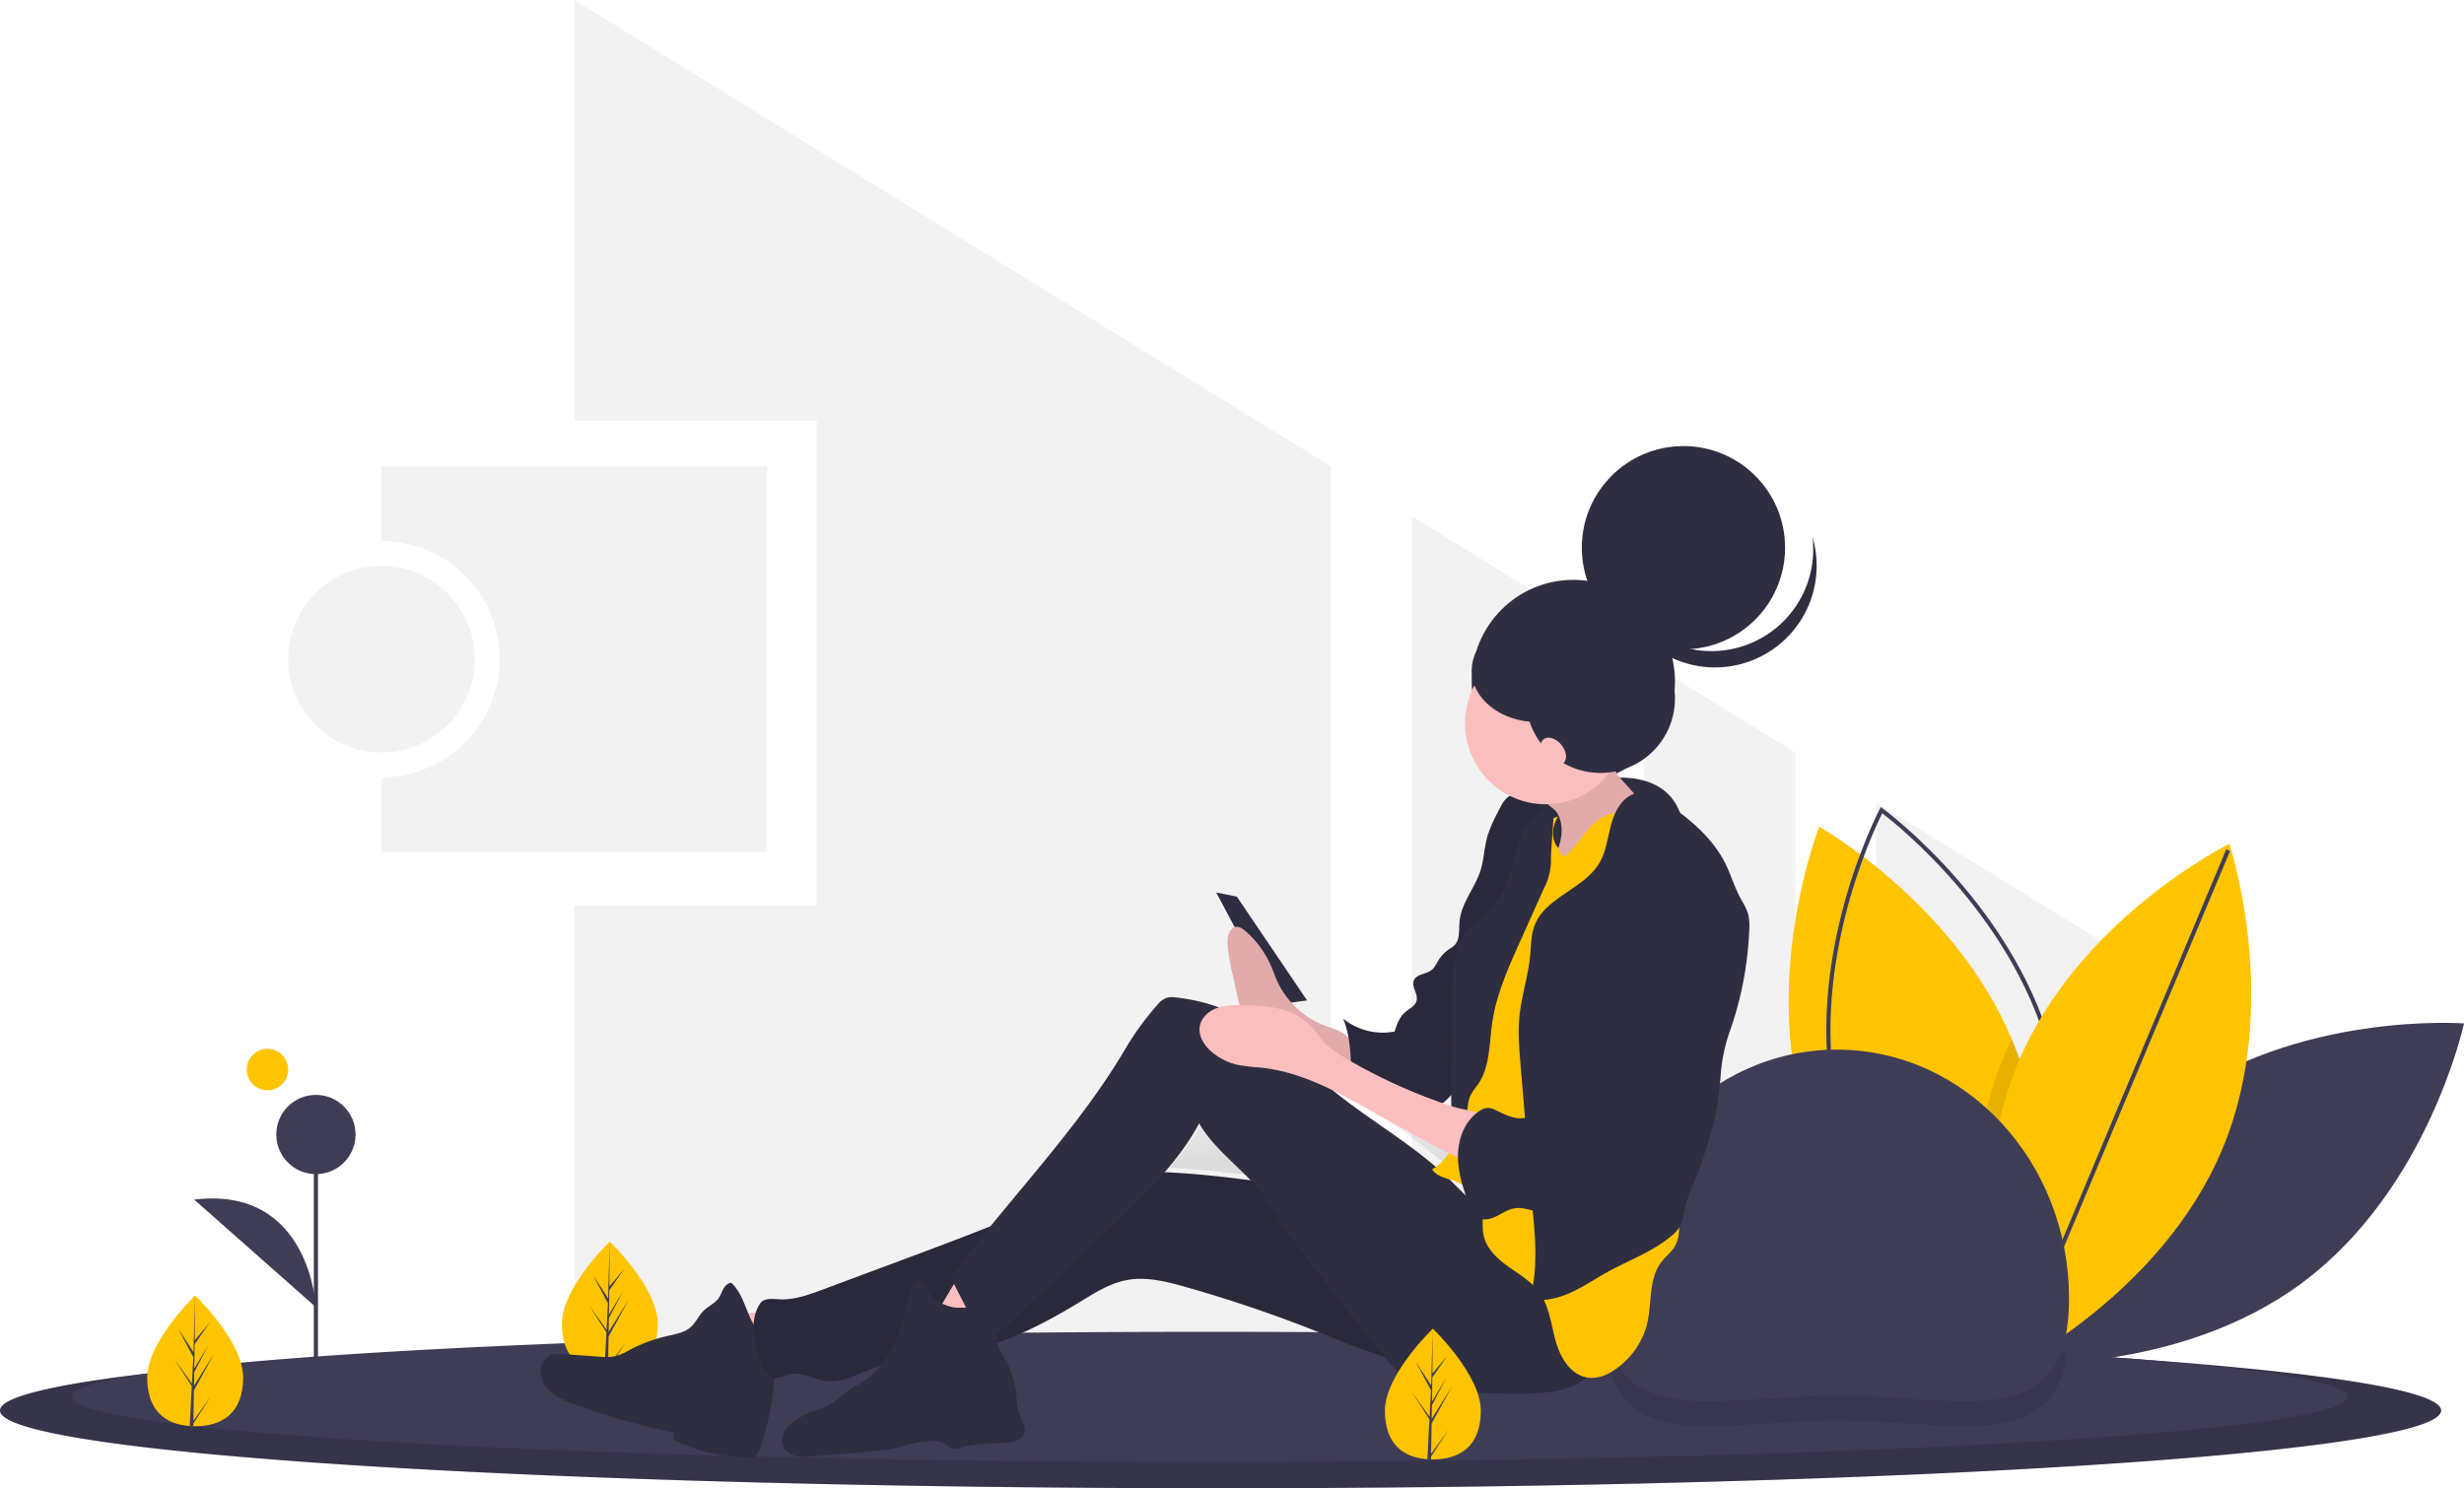 <svg id="bfbb5b39-9b4a-43f6-b630-7b09a59f4f63" data-name="Layer 1" xmlns="http://www.w3.org/2000/svg" xmlns:xlink="http://www.w3.org/1999/xlink" width="1188.532" height="718" viewBox="0 0 1188.532 718"><defs><linearGradient id="adf7ac93-4989-4cdd-bde6-06fdb252ba8f" x1="643.17" y1="665.832" x2="643.17" y2="614.271" gradientUnits="userSpaceOnUse"><stop offset="0" stop-color="gray" stop-opacity="0.25"/><stop offset="0.535" stop-color="gray" stop-opacity="0.12"/><stop offset="1" stop-color="gray" stop-opacity="0.1"/></linearGradient></defs><title>mobile user</title><path d="M189.734,316v36a57,57,0,0,1,0,114v36h186V316Z" transform="translate(-5.734 -91)" fill="#f2f2f2"/><circle cx="184" cy="318" r="45" fill="#f2f2f2"/><polygon points="866 363.051 793 318.055 793 666 866 666 866 363.051" fill="#f2f2f2"/><polygon points="681 666 754 666 754 294.016 681 249.02 681 666" fill="#f2f2f2"/><polygon points="642 224.98 277 0 277 203 394 203 394 437 277 437 277 666 642 666 642 224.98" fill="#f2f2f2"/><polygon points="905 387.09 905 666 943 666 1046 474 905 387.09" fill="#f2f2f2"/><path d="M1052.548,623.891C991.968,669.175,974.887,748.732,974.887,748.732s81.138,6.138,141.718-39.145,77.661-124.84,77.661-124.84S1113.128,578.608,1052.548,623.891Z" transform="translate(-5.734 -91)" fill="#3f3d56"/><path d="M974.934,747.964s-.889-.497-2.498-1.485c-1.283-.789-3.045-1.89-5.173-3.296-19.037-12.544-68.351-49.438-88.579-106.364-25.307-71.274,4.576-146.958,4.576-146.958s65.186,36.646,92.876,102.469c1.207,2.835,2.323,5.727,3.374,8.676,22.021,62.015,2.257,127.368-3.247,143.298C975.435,746.689,974.934,747.964,974.934,747.964Z" transform="translate(-5.734 -91)" fill="#ffc400"/><path d="M975.229,750.214l-.928-.673c-.663-.479-66.411-48.782-83.305-121.998-16.895-73.216,21.041-145.443,21.427-146.164l.54-1.012.928.673c.663.479,66.411,48.782,83.305,121.998h0c16.895,73.216-21.041,145.443-21.427,146.164ZM913.654,483.363c-4.56,9.097-36.332,76.028-20.709,143.73,15.621,67.702,73.508,113.944,81.592,120.124,4.56-9.097,36.332-76.028,20.709-143.73h0C979.625,535.785,921.738,489.543,913.654,483.363Z" transform="translate(-5.734 -91)" fill="#3f3d56"/><path d="M976.263,744.304c-1.477.86-2.768,1.584-3.828,2.176-2.336,1.275-3.631,1.918-3.631,1.918s-.613-1.842-1.543-5.214c-5.129-18.445-19.813-82.729,4.762-141.774q1.938-4.64,4.111-9.079c1.207,2.835,2.323,5.727,3.374,8.676C1001.531,663.021,981.767,728.374,976.263,744.304Z" transform="translate(-5.734 -91)" opacity="0.1"/><path d="M1077.836,645.081C1048.784,714.913,975.841,750.975,975.841,750.975s-25.84-77.158,3.212-146.99,101.995-105.893,101.995-105.893S1106.888,575.25,1077.836,645.081Z" transform="translate(-5.734 -91)" fill="#ffc400"/><rect x="894.17" y="624.063" width="268.701" height="1.999" transform="translate(48.518 1240.717) rotate(-67.242)" fill="#3f3d56"/><path d="M1183.234,771.491c0,9.365-53.869,17.93-142.932,24.505-16.193,1.191-33.552,2.317-51.954,3.377q-23.864,1.37-50.008,2.578-25.339,1.15-52.613,2.137c-57.436,2.088-120.922,3.589-188.37,4.34q-24.548.269-49.765.424-26.25.147-53.109.147c-325.16,0-588.75-16.788-588.75-37.509s263.59-37.509,588.75-37.509c139.983,0,268.545,3.116,369.585,8.304q5.579.294,11.045.571a.114.114,0,0,0,.071.016C1102.461,749.76,1183.234,760.022,1183.234,771.491Z" transform="translate(-5.734 -91)" fill="#3f3d56"/><path d="M1183.234,771.491c0,9.365-53.869,17.93-142.932,24.505-16.193,1.191-33.552,2.317-51.954,3.377q-23.864,1.37-50.008,2.578-25.339,1.15-52.613,2.137c-57.436,2.088-120.922,3.589-188.37,4.34q-24.548.269-49.765.424-26.25.147-53.109.147c-325.16,0-588.75-16.788-588.75-37.509s263.59-37.509,588.75-37.509c139.983,0,268.545,3.116,369.585,8.304q5.579.294,11.045.571a.114.114,0,0,0,.071.016C1102.461,749.76,1183.234,760.022,1183.234,771.491Z" transform="translate(-5.734 -91)" opacity="0.15"/><path d="M1137.984,764.89c0,7.83-50.22,14.99-133.25,20.49-15.09.99-31.28,1.93-48.43,2.82q-22.245,1.14-46.62,2.15-23.625.975-49.05,1.79c-53.55,1.75-112.74,3-175.62,3.63q-22.875.225-46.39.35-24.48.135-49.51.13c-303.14,0-548.88-14.04-548.88-31.36s245.74-31.36,548.88-31.36c67.03,0,131.25.69,190.63,1.95h.15c56.16,1.19,107.99,2.89,153.77,5q5.205.24,10.3.47a.095.095,0,0,0,.07.02c20.97,1.02,40.59,2.12,58.67,3.3.2.01.4.03.6.04C1087.194,749.82,1137.984,757.01,1137.984,764.89Z" transform="translate(-5.734 -91)" fill="#3f3d56"/><path d="M1002.704,744.27c-7.43,48.31-54.28,32.12-110.97,32.12-59.89,0-108.79,18.07-111.84-40.91,56.16,1.19,107.99,2.89,153.77,5q5.205.24,10.3.47a.095.095,0,0,0,.07.02C965.004,741.99,984.624,743.09,1002.704,744.27Z" transform="translate(-5.734 -91)" opacity="0.1"/><path d="M323.011,729.573c0,17.417-10.353,23.498-23.125,23.498-.296,0-.592-.004-.885-.011-.592-.013-1.179-.04-1.758-.081-11.527-.815-20.482-7.209-20.482-23.406,0-16.759,21.416-37.909,23.029-39.478l.002-.002c.062-.062.094-.092.094-.092S323.011,712.159,323.011,729.573Z" transform="translate(-5.734 -91)" fill="#ffc400"/><path d="M299.043,750.406l8.458-11.817-8.48,13.115-.021,1.356c-.592-.013-1.179-.04-1.758-.081l.911-17.423-.006-.136.015-.023.087-1.647L289.748,720.602l8.526,11.913.021.349.687-13.164-7.277-13.586,7.366,11.276.717-27.295.002-.094v.092l-.119,21.523,7.245-8.533L299.643,713.47l-.192,11.787,6.766-11.313-6.794,13.047-.106,6.553,9.818-15.746L299.279,735.831Z" transform="translate(-5.734 -91)" fill="#3f3d56"/><path d="M779.734,717.393c0-66.274,50.144-120,112-120s112,53.726,112,120-50.144,47-112,47S779.734,783.668,779.734,717.393Z" transform="translate(-5.734 -91)" fill="#3f3d56"/><rect x="151.384" y="547.331" width="2" height="135.181" fill="#3f3d56"/><circle cx="152.384" cy="547.331" r="19.116" fill="#3f3d56"/><path d="M158.118,721.646s-2.731-58.736-58.715-51.909" transform="translate(-5.734 -91)" fill="#3f3d56"/><path d="M714.748,660.574c.499,1.764,1.056,3.517,1.651,5.258-2.67-2.624-5.29-5.32-7.96-7.928,1.071.334,2.139.667,3.148,1.063A19.101,19.101,0,0,1,714.748,660.574Zm-12.932-8.765c-15.735-13.682-33.967-24.274-50.093-37.539,8.806,4.332,17.371,9.38,25.867,14.221q15.117,8.612,30.594,16.555A24.95,24.95,0,0,1,701.816,651.809Zm6.731-34.452q.376-.384.753-.773c.007,1.944.022,3.761.045,5.411q-2.115-.702-4.218-1.439A37.239,37.239,0,0,0,708.546,617.358ZM569.941,654.398a129.413,129.413,0,0,0,16.791-23.952c6.247,10.913,16.398,18.783,25.032,27.923C597.852,656.533,583.919,655.017,569.941,654.398Z" transform="translate(-5.734 -91)" fill="url(#adf7ac93-4989-4cdd-bde6-06fdb252ba8f)"/><path d="M123.011,755.573c0,17.417-10.353,23.498-23.125,23.498-.296,0-.592-.004-.885-.011-.592-.013-1.179-.04-1.758-.081-11.527-.815-20.482-7.209-20.482-23.406,0-16.759,21.416-37.909,23.029-39.478l.002-.002c.062-.062.094-.092.094-.092S123.011,738.159,123.011,755.573Z" transform="translate(-5.734 -91)" fill="#ffc400"/><path d="M99.043,776.406l8.458-11.817-8.48,13.115-.021,1.356c-.592-.013-1.179-.04-1.758-.081l.911-17.423-.006-.136.015-.023.087-1.647L89.748,746.602l8.526,11.913.021.349.687-13.164-7.277-13.586,7.366,11.276.717-27.295.002-.094v.092l-.119,21.523,7.245-8.533L99.643,739.47l-.192,11.787,6.766-11.313-6.794,13.047-.106,6.553,9.818-15.746L99.279,761.831Z" transform="translate(-5.734 -91)" fill="#3f3d56"/><circle cx="129" cy="516" r="10" fill="#ffc400"/><path d="M777.722,467.031S814,459,818,491s-19.266,38.04-19.266,38.04L784,533l-57-15,8-23Z" transform="translate(-5.734 -91)" fill="#2f2e41"/><circle cx="758.915" cy="328.774" r="49.023" fill="#2f2e41"/><polygon points="586.65 430.572 596.611 432.575 630.477 482.652 615.536 484.655 586.65 430.572" fill="#2f2e41"/><path d="M351.456,724.748a195.67,195.67,0,0,0,9.899,25.848,241.237,241.237,0,0,0,33.047-9.416c.332-.121-6.181-8.64-6.865-9.336-2.58-2.626-5.921-5.694-9.332-7.178-3.44-1.497-7.677-.354-11.359-.166Q359.158,724.892,351.456,724.748Z" transform="translate(-5.734 -91)" fill="#fbbebe"/><path d="M378.263,738.126c-5.614-1.757-9.026-7.406-11.31-12.854s-4.125-11.389-8.457-15.387c-1.66.079-2.996,1.428-3.817,2.88s-1.31,3.09-2.259,4.461c-1.806,2.61-4.982,3.872-7.253,6.085-2.381,2.32-3.682,5.603-6.147,7.834-3.096,2.801-7.472,3.497-11.533,4.424a73.964,73.964,0,0,0-18.048,6.691,30.309,30.309,0,0,1-6.686,2.996,25.111,25.111,0,0,1-7.819.261l-17.957-1.28a14.031,14.031,0,0,0-4.793.21c-3.691,1.036-5.983,5.156-5.712,9.001s2.663,7.289,5.683,9.662a37.824,37.824,0,0,0,10.227,5.182,303.054,303.054,0,0,0,48.148,13.754l.009,3.554a83.156,83.156,0,0,0,36.652,8.534,5.702,5.702,0,0,0,2.743-.475c1.26-.684,1.844-2.156,2.31-3.518a142.477,142.477,0,0,0,7.49-39.038,29.634,29.634,0,0,0-.773-10.056c-.978-3.233,2.39-1.874-.727-3.14" transform="translate(-5.734 -91)" fill="#2f2e41"/><path d="M722.668,670.43c-53.24,3.188-105.861-12.396-159.169-14.062-6.627-.207-13.327-.192-19.798,1.262-6.846,1.538-13.227,4.635-19.593,7.597-28.591,13.302-58.169,24.321-87.711,35.324L402.462,713.191c-6.781,2.526-13.808,5.091-21.027,4.65-3.236-.198-7.208-.687-9.028,2.01-5.521,8.179-2.912,20.195.736,29.375,1.184,2.979,3.187,6.194,6.36,6.533,2.234.239,4.311-1.054,6.482-1.636,6.177-1.654,12.335,2.501,18.692,3.177,7.854.836,15.147-3.638,22.559-6.378,12.294-4.544,25.737-4.401,38.66-6.553,21.669-3.609,41.752-13.67,60.525-25.133,7.149-4.365,14.382-9.041,22.594-10.638,9.442-1.836,19.141.597,28.399,3.216a655.885,655.885,0,0,1,65.107,22.17c11.215,4.488,22.349,9.301,34.018,12.405a122.997,122.997,0,0,0,76.239-4.445c8.522-3.368,17.781-9.322,18.269-18.515.278-5.242-3.787-9.86-6.504-14.343-1.742-2.875-3.486-5.751-5.383-8.525C749.98,687.139,738.839,669.462,722.668,670.43Z" transform="translate(-5.734 -91)" fill="#2f2e41"/><path d="M722.668,670.43c-53.24,3.188-105.861-12.396-159.169-14.062-6.627-.207-13.327-.192-19.798,1.262-6.846,1.538-13.227,4.635-19.593,7.597-28.591,13.302-58.169,24.321-87.711,35.324L402.462,713.191c-6.781,2.526-13.808,5.091-21.027,4.65-3.236-.198-7.208-.687-9.028,2.01-5.521,8.179-2.912,20.195.736,29.375,1.184,2.979,3.187,6.194,6.36,6.533,2.234.239,4.311-1.054,6.482-1.636,6.177-1.654,12.335,2.501,18.692,3.177,7.854.836,15.147-3.638,22.559-6.378,12.294-4.544,25.737-4.401,38.66-6.553,21.669-3.609,41.752-13.67,60.525-25.133,7.149-4.365,14.382-9.041,22.594-10.638,9.442-1.836,19.141.597,28.399,3.216a655.885,655.885,0,0,1,65.107,22.17c11.215,4.488,22.349,9.301,34.018,12.405a122.997,122.997,0,0,0,76.239-4.445c8.522-3.368,17.781-9.322,18.269-18.515.278-5.242-3.787-9.86-6.504-14.343-1.742-2.875-3.486-5.751-5.383-8.525C749.98,687.139,738.839,669.462,722.668,670.43Z" transform="translate(-5.734 -91)" opacity="0.1"/><path d="M453.673,727.34q12.501,4.266,25.22,7.845c4.747-7.793,13.627-13.217,15.651-22.126a1.945,1.945,0,0,0,.001-1.193,2.009,2.009,0,0,0-.955-.854,46.96,46.96,0,0,0-19.748-5.787c-5.472-.346-7.97,5.368-10.451,9.384C462.388,716.234,455.903,728.101,453.673,727.34Z" transform="translate(-5.734 -91)" fill="#fbbebe"/><path d="M465.355,721.651c-4.922-1.032-9.738-3.677-12.251-8.055-1.177-2.051-2.429-4.817-4.78-4.662-2.182.144-3.184,2.747-3.675,4.889-1.839,8.022-3.646,16.108-6.873,23.675s-8.002,14.67-14.735,19.353c-3.088,2.148-6.531,3.753-9.55,5.998-2.712,2.018-5.077,4.548-8.073,6.109a45.535,45.535,0,0,1-6.191,2.309,41.934,41.934,0,0,0-8.866,4.315,17.837,17.837,0,0,0-6.037,5.768,8.46,8.46,0,0,0-.497,8.073,8.737,8.737,0,0,0,5.91,4.047,25.3,25.3,0,0,0,7.345.184c9.707-.715,19.403-1.58,29.098-2.444a83.438,83.438,0,0,0,12.196-1.696c2.124-.512,4.205-1.191,6.32-1.736a52.126,52.126,0,0,1,11.086-1.614,9.289,9.289,0,0,1,3.234.295c2.246.734,3.84,2.968,6.158,3.422a9.776,9.776,0,0,0,4.385-.586c6.985-1.91,14.325-1.859,21.554-2.249,3.185-.172,6.913-.777,8.374-3.628,1.822-3.555-1.199-7.531-2.403-11.343a34.723,34.723,0,0,1-.999-7.438,45.548,45.548,0,0,0-5.346-17.685c-2.471-4.537-5.845-9.554-4.108-14.424.589-1.652,1.761-3.191,1.644-4.942C487.762,719.895,469.817,722.587,465.355,721.651Z" transform="translate(-5.734 -91)" fill="#2f2e41"/><path d="M642.828,585.017a41.666,41.666,0,0,1-21.214-21.071c-.889-2.021-1.62-4.132-2.476-6.173a46.898,46.898,0,0,0-12.678-17.606c-1.386-1.176-3.013-2.298-4.706-1.991-1.625.295-2.904,1.903-3.462,3.707a15.122,15.122,0,0,0-.351,5.689,101.863,101.863,0,0,0,2.307,13.307l2.58,11.756a22.524,22.524,0,0,0,1.606,5.248,18.48,18.48,0,0,0,4.331,5.181q3.535,3.256,7.185,6.339a20.078,20.078,0,0,0,12.46,5.54c10.573,1.961,21.326,4.785,30.248,11.685-.099-.077-.038-7.885-.192-8.78-.408-2.366-.726-4.709-2.266-6.308C652.741,587.945,647.042,586.89,642.828,585.017Z" transform="translate(-5.734 -91)" fill="#fbbebe"/><path d="M642.828,585.017a41.666,41.666,0,0,1-21.214-21.071c-.889-2.021-1.62-4.132-2.476-6.173a46.898,46.898,0,0,0-12.678-17.606c-1.386-1.176-3.013-2.298-4.706-1.991-1.625.295-2.904,1.903-3.462,3.707a15.122,15.122,0,0,0-.351,5.689,101.863,101.863,0,0,0,2.307,13.307l2.58,11.756a22.524,22.524,0,0,0,1.606,5.248,18.48,18.48,0,0,0,4.331,5.181q3.535,3.256,7.185,6.339a20.078,20.078,0,0,0,12.46,5.54c10.573,1.961,21.326,4.785,30.248,11.685-.099-.077-.038-7.885-.192-8.78-.408-2.366-.726-4.709-2.266-6.308C652.741,587.945,647.042,586.89,642.828,585.017Z" transform="translate(-5.734 -91)" opacity="0.1"/><ellipse cx="745.521" cy="391.011" rx="12.949" ry="13.02" fill="#2f2e41"/><path d="M743.24,474.145c-3.515-.39-7.419-.679-10.236,1.471a13.978,13.978,0,0,0-3.502,4.769c-2.707,5.083-5.377,10.262-6.739,15.863-1.156,4.752-1.348,9.721-2.779,14.397-2.655,8.673-9.458,15.994-10.236,25.036-.348,4.046.329,8.783-2.622,11.555a17.349,17.349,0,0,1-2.327,1.65,17.605,17.605,0,0,0-5.097,5.241c-1.105,1.756-1.956,3.773-3.619,5.005-2.633,1.952-7.005,1.753-8.303,4.772-1.334,3.102,2.051,6.555,1.267,9.842-.639,2.677-3.623,3.904-5.678,5.723-2.633,2.33-3.837,5.846-4.935,9.196a30.534,30.534,0,0,1-24.778-6.179c3.615,8.903,3.693,18.728,3.85,28.343.051,3.119-.046,6.62-2.273,8.792,10.309.221,20.363,3.014,30.423,5.287,4.397.994,9.17,1.857,13.27-.024a21.651,21.651,0,0,0,6.077-4.834c5.473-5.55,11.214-11.604,12.553-19.303.75-4.314.024-8.741.222-13.115.246-5.42,1.903-10.658,3.322-15.893a187.529,187.529,0,0,0,5.815-32.726c.596-6.824,6.49-12.317,9.593-18.416,5.858-11.514,11.844-23.506,12.285-36.431C748.941,479.844,747.515,474.619,743.24,474.145Z" transform="translate(-5.734 -91)" fill="#2f2e41"/><path d="M743.24,474.145c-3.515-.39-7.419-.679-10.236,1.471a13.978,13.978,0,0,0-3.502,4.769c-2.707,5.083-5.377,10.262-6.739,15.863-1.156,4.752-1.348,9.721-2.779,14.397-2.655,8.673-9.458,15.994-10.236,25.036-.348,4.046.329,8.783-2.622,11.555a17.349,17.349,0,0,1-2.327,1.65,17.605,17.605,0,0,0-5.097,5.241c-1.105,1.756-1.956,3.773-3.619,5.005-2.633,1.952-7.005,1.753-8.303,4.772-1.334,3.102,2.051,6.555,1.267,9.842-.639,2.677-3.623,3.904-5.678,5.723-2.633,2.33-3.837,5.846-4.935,9.196a30.534,30.534,0,0,1-24.778-6.179c3.615,8.903,3.693,18.728,3.85,28.343.051,3.119-.046,6.62-2.273,8.792,10.309.221,20.363,3.014,30.423,5.287,4.397.994,9.17,1.857,13.27-.024a21.651,21.651,0,0,0,6.077-4.834c5.473-5.55,11.214-11.604,12.553-19.303.75-4.314.024-8.741.222-13.115.246-5.42,1.903-10.658,3.322-15.893a187.529,187.529,0,0,0,5.815-32.726c.596-6.824,6.49-12.317,9.593-18.416,5.858-11.514,11.844-23.506,12.285-36.431C748.941,479.844,747.515,474.619,743.24,474.145Z" transform="translate(-5.734 -91)" opacity="0.1"/><path d="M731.112,681.643c-11.088-5.275-19.202-15.113-28.167-23.531-17.116-16.071-38.046-27.449-56.042-42.517-11.929-9.988-22.597-21.618-35.705-29.98a88.877,88.877,0,0,0-38.24-13.399,10.77,10.77,0,0,0-4.683.234,11.088,11.088,0,0,0-4.353,3.443,136.166,136.166,0,0,0-15.413,21.195c-22.81,38.721-55.209,71.279-82.052,107.29a4.815,4.815,0,0,0-.321,6.501l5.46,10.7c3.055,5.987,7.951,12.962,14.538,11.772,3.01-.544,5.409-2.758,7.625-4.877l24.513-23.432,25.7-24.567c15.058-14.394,30.374-29.123,40.19-47.536,7.672,13.306,21.283,22.014,30.622,34.195,3.552,4.633,6.454,9.728,9.625,14.633,5.083,7.862,10.864,15.241,16.635,22.608l29.48,37.628c4.02,5.132,8.152,10.366,13.65,13.846,6.982,4.42,15.474,5.585,23.692,6.321A313.606,313.606,0,0,0,741.179,763.375c8.476-.145,17.217-.701,24.823-4.465s13.853-11.492,13.458-20.006c-.206-4.428-2.13-8.581-4.249-12.468C764.68,707.115,750.918,691.066,731.112,681.643Z" transform="translate(-5.734 -91)" fill="#2f2e41"/><ellipse cx="753.489" cy="400.025" rx="9.961" ry="10.015" fill="#2f2e41"/><path d="M757.021,483.499c2.428,4.288,2.429,9.624,1.093,14.372s-3.887,9.042-6.411,13.273c-2.484,4.164-4.996,8.367-8.328,11.882,15.374.736,30.279-5.295,43.847-12.602,10.915-5.879,21.807-13.136,27.633-24.122-3.407,1.024-7.162.013-10.177-1.881a37.87,37.87,0,0,1-7.798-7.263l-7.719-8.683a34.65,34.65,0,0,1-4.747-6.231,17.516,17.516,0,0,1-2.038-10.072,57.576,57.576,0,0,1-10.214,8.476c-5.513,3.588-11.59,6.191-17.115,9.758-1.96,1.265-6.315,3.3-5.194,5.86C750.948,478.761,755.468,480.756,757.021,483.499Z" transform="translate(-5.734 -91)" fill="#fbbebe"/><path d="M757.021,483.499c2.428,4.288,2.429,9.624,1.093,14.372s-3.887,9.042-6.411,13.273c-2.484,4.164-4.996,8.367-8.328,11.882,15.374.736,30.279-5.295,43.847-12.602,10.915-5.879,21.807-13.136,27.633-24.122-3.407,1.024-7.162.013-10.177-1.881a37.87,37.87,0,0,1-7.798-7.263l-7.719-8.683a34.65,34.65,0,0,1-4.747-6.231,17.516,17.516,0,0,1-2.038-10.072,57.576,57.576,0,0,1-10.214,8.476c-5.513,3.588-11.59,6.191-17.115,9.758-1.96,1.265-6.315,3.3-5.194,5.86C750.948,478.761,755.468,480.756,757.021,483.499Z" transform="translate(-5.734 -91)" opacity="0.1"/><path d="M757.231,485.015c-2.889,4.859-3.509,10.596,0,15.023.437.551,2.059,3.97,2.759,4.002a2.613,2.613,0,0,0,1.755-.888c3.734-3.413,6.469-7.766,9.749-11.622s7.418-7.369,12.404-8.146c6.019-.937,11.83,2.252,17.096,5.329,2.189,1.279,4.458,2.633,5.837,4.768a15.611,15.611,0,0,1,1.917,6.515c1.819,13.706,1.779,27.584,1.736,41.412-.031,9.995-.069,20.061-1.959,29.874-.977,5.072-2.445,10.05-3.139,15.169a101.822,101.822,0,0,0-.619,13.61L804.752,619.09a49,49,0,0,0,.738,10.435c.904,4.17,2.877,8.019,4.196,12.076a79.669,79.669,0,0,1,2.78,14.272l2.604,19.705c.82,6.206,1.426,12.995-2.326,17.99-1.697,2.259-3.926,4.066-5.646,6.307-6.442,8.389-4.375,20.359-7.062,30.607a38.358,38.358,0,0,1-12.493,19.151c-4.603,3.911-10.549,6.988-16.475,5.888-8.001-1.486-12.807-9.828-14.988-17.71s-2.977-16.461-7.703-23.121c-3.859-5.437-9.838-8.857-15.245-12.739s-10.689-8.885-11.866-15.459c-.514-2.871-.194-5.829-.499-8.73a20.656,20.656,0,0,0-12.747-16.738c-4.096-1.593-9.154-2.162-11.46-5.919,5.955-3.356,9.908-9.558,11.991-16.095s2.507-13.473,2.917-20.325l1.368-22.898c.611-10.233.889-20.375,5.395-29.571,2.015-4.111,4.521-7.959,6.618-12.028a135.296,135.296,0,0,0,7.089-17.648c3.267-9.382,6.535-18.768,9.447-28.267,1.388-4.527,2.721-9.14,5.194-13.171S752.601,485.886,757.231,485.015Z" transform="translate(-5.734 -91)" fill="#ffc400"/><path d="M706.384,633.777l6.057.219,1.291-9.157a19.195,19.195,0,0,1,1.283-5.339,32.975,32.975,0,0,1,3.483-5.104c5.964-8.425,5.529-19.611,7.007-29.845,1.97-13.649,7.672-26.428,13.312-39.001l11.761-26.216a28.414,28.414,0,0,0,3.252-14.471c.104-4.053,1.305-18.799,1.409-22.852.039-1.5-3.307-.666-3.984-2.003-1.475-2.911-3.493,4.983-6.248,6.715s-4.275,4.869-5.445,7.917c-2.535,6.604-4.084,13.549-6.446,20.218s-5.666,13.22-10.98,17.863c-2.415,2.11-5.197,3.783-7.478,6.039-7.318,7.236-8.03,18.663-8.288,28.98C706.218,573.872,705.032,633.777,706.384,633.777Z" transform="translate(-5.734 -91)" fill="#2f2e41"/><path d="M793.612,474.083c-5.885,2.314-9.112,8.696-10.766,14.828s-2.328,12.668-5.489,18.17c-7.389,12.861-26.229,16.608-31.442,30.505-1.706,4.547-1.632,9.536-2.092,14.374-.946,9.958-4.22,19.578-5.187,29.533-.75,7.712-.102,15.485.545,23.207l6.585,78.535c.951,11.344.927,23.53-1.972,34.535,6.667,1.3,13.598-.44,19.783-3.26s11.83-6.691,17.784-9.976c10.237-5.647,21.526-9.649,30.491-17.172a17.721,17.721,0,0,0,4.108-4.541c1.796-3.105,1.943-6.861,2.798-10.349a56.744,56.744,0,0,1,2.951-8.134,242.348,242.348,0,0,0,8.565-24.214,133.823,133.823,0,0,0,3.939-16.628c.719-4.476,1.107-8.999,1.494-13.517a80.871,80.871,0,0,1,4.18-20.759,166.315,166.315,0,0,0,9.616-49.745,25.14,25.14,0,0,0-.495-7.323c-.78-2.981-2.54-5.587-3.983-8.306-2.736-5.154-4.379-10.827-6.962-16.061-5.836-11.827-16.141-20.794-26.937-28.31C805.826,475.785,799.618,471.721,793.612,474.083Z" transform="translate(-5.734 -91)" fill="#2f2e41"/><path d="M655.948,602.202c-4.557-2.654-9.112-5.511-12.542-9.529-1.643-1.925-2.999-4.085-4.67-5.986-4.063-4.624-9.821-7.492-15.774-8.99s-12.144-1.726-18.28-1.778c-4.105-.035-8.311.024-12.155,1.475s-7.309,4.58-8.052,8.64c-.894,4.885,2.298,9.645,6.13,12.778a29.529,29.529,0,0,0,12.252,5.947,98.279,98.279,0,0,0,11.075,1.298c21.804,2.283,41.255,14.15,60.362,24.957q25.171,14.236,51.321,26.619a102.369,102.369,0,0,0,.86-15.753c-.089-3.932-.283-9.927-3.997-12.235-4.328-2.69-11.453-3.308-16.335-4.908a262.171,262.171,0,0,1-32.842-13.285Q664.457,607.156,655.948,602.202Z" transform="translate(-5.734 -91)" fill="#fbbebe"/><ellipse cx="745.521" cy="348.946" rx="38.846" ry="39.06" fill="#fbbebe"/><path d="M804.718,518.368c-3.47,4.046-5.207,9.256-7.538,14.057-4.797,9.878-12.32,18.356-16.087,28.675-3.975,10.886-3.842,23.835-11.633,32.386-1.355,1.487-2.99,2.922-3.382,4.899-.233,1.174.009,2.43-.396,3.556-1.117,3.106-6.201,3.263-7.151,6.425-.278.925-.121,1.95-.465,2.853-.779,2.045-3.48,2.358-5.286,3.582-3.77,2.558-3.01,8.505-5.701,12.192-2.129,2.917-6.142,3.895-9.707,3.4s-6.829-2.201-10.076-3.762a9.169,9.169,0,0,0-3.624-1.138,7.606,7.606,0,0,0-4.184,1.429c-7.176,4.562-10.544,13.599-10.495,22.136s2.983,16.762,5.987,24.746a10.652,10.652,0,0,0,1.98,3.686c2.379,2.516,6.523,2.109,9.682.71s6.03-3.601,9.428-4.217c6.011-1.089,11.886,3.042,17.984,2.702,4.468-.249,8.421-2.847,12.133-5.36,5.925-4.011,11.959-8.123,16.315-13.814,2.667-3.485,4.621-7.458,6.947-11.183a129.186,129.186,0,0,1,9.81-13.102l22.399-27.418A44.319,44.319,0,0,0,832.389,584.963c2.13-7.307,4.274-14.698,4.642-22.304.303-6.26-.605-12.511-1.627-18.694-1.005-6.086-2.15-12.24-4.823-17.793C825.714,516.064,813.866,507.7,804.718,518.368Z" transform="translate(-5.734 -91)" fill="#2f2e41"/><circle cx="812.024" cy="264.226" r="49.023" fill="#2f2e41"/><path d="M860.043,395.821a49.026,49.026,0,0,1-75.705-25.741,49.026,49.026,0,1,0,95.631-20.104A49.008,49.008,0,0,1,860.043,395.821Z" transform="translate(-5.734 -91)" fill="#2f2e41"/><circle cx="771.988" cy="336.944" r="35.95" fill="#2f2e41"/><ellipse cx="741.757" cy="323.463" rx="31.865" ry="24.92" fill="#2f2e41"/><ellipse cx="755" cy="453.5" rx="5" ry="7.5" transform="translate(-122.623 486.99) rotate(-39.118)" fill="#fbbebe"/><path d="M720.011,771.573c0,17.417-10.353,23.498-23.125,23.498-.296,0-.592-.004-.885-.011-.592-.013-1.179-.04-1.758-.081-11.527-.815-20.482-7.209-20.482-23.406,0-16.759,21.416-37.909,23.029-39.478l.002-.002c.062-.062.094-.092.094-.092S720.011,754.159,720.011,771.573Z" transform="translate(-5.734 -91)" fill="#ffc400"/><path d="M696.043,792.406l8.458-11.817-8.48,13.115-.021,1.356c-.592-.013-1.179-.04-1.758-.081l.911-17.423-.006-.136.015-.023.087-1.647L686.748,762.602l8.526,11.913.021.349.687-13.164-7.277-13.586,7.366,11.276.717-27.295.002-.094v.092l-.119,21.523,7.245-8.533L696.643,755.47l-.192,11.787,6.766-11.313-6.794,13.047-.106,6.553,9.818-15.746L696.279,777.831Z" transform="translate(-5.734 -91)" fill="#3f3d56"/></svg>